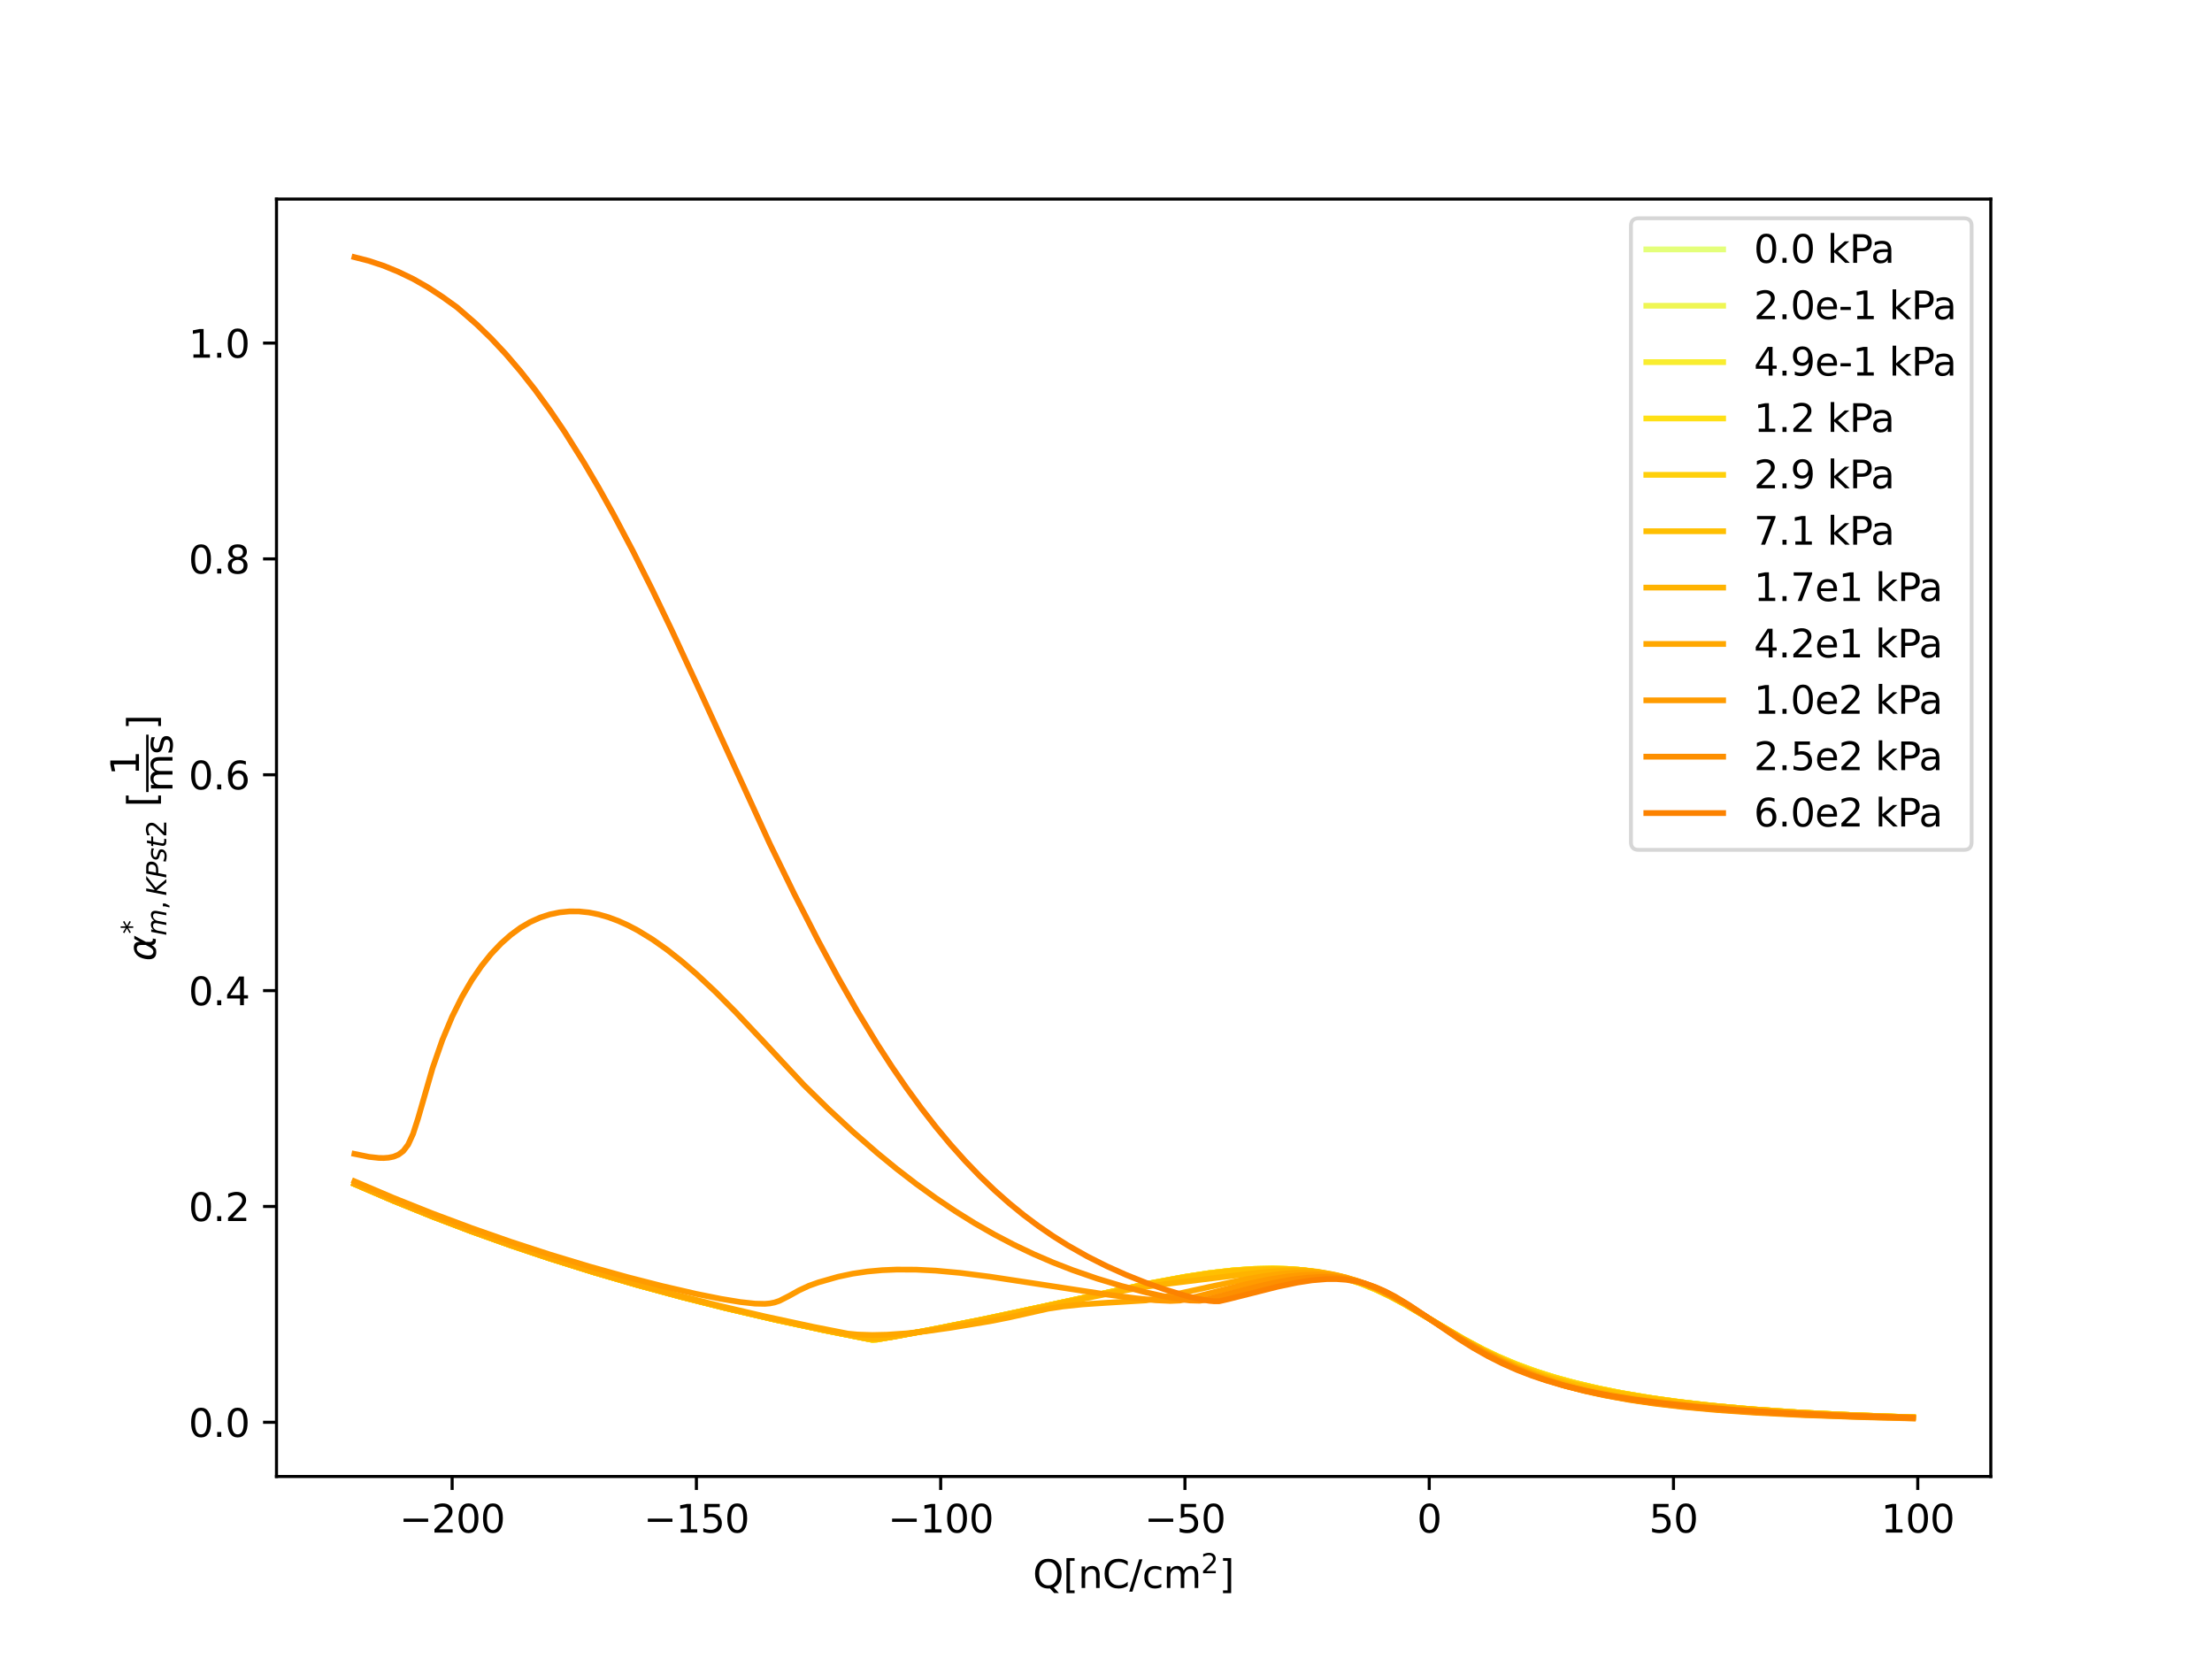 <?xml version="1.0" encoding="utf-8" standalone="no"?>
<!DOCTYPE svg PUBLIC "-//W3C//DTD SVG 1.1//EN"
  "http://www.w3.org/Graphics/SVG/1.1/DTD/svg11.dtd">
<svg xmlns:xlink="http://www.w3.org/1999/xlink" width="576pt" height="432pt" viewBox="0 0 576 432" xmlns="http://www.w3.org/2000/svg" version="1.1">
 <defs>
  <style type="text/css">*{stroke-linejoin: round; stroke-linecap: butt}</style>
 </defs>
 <g id="figure_1">
  <g id="patch_1">
   <path d="M 0 432 
L 576 432 
L 576 0 
L 0 0 
z
" style="fill: #ffffff"/>
  </g>
  <g id="axes_1">
   <g id="patch_2">
    <path d="M 72 384.48 
L 518.4 384.48 
L 518.4 51.84 
L 72 51.84 
z
" style="fill: #ffffff"/>
   </g>
   <g id="matplotlib.axis_1">
    <g id="xtick_1">
     <g id="line2d_1">
      <defs>
       <path id="m3aa481961e" d="M 0 0 
L 0 3.5 
" style="stroke: #000000; stroke-width: 0.8"/>
      </defs>
      <g>
       <use xlink:href="#m3aa481961e" x="117.734" y="384.48" style="stroke: #000000; stroke-width: 0.8"/>
      </g>
     </g>
     <g id="text_1">
      <!-- −200 -->
      <g transform="translate(104 399.078) scale(0.1 -0.1)">
       <defs>
        <path id="DejaVuSans-2212" d="M 678 2272 
L 4684 2272 
L 4684 1741 
L 678 1741 
L 678 2272 
z
" transform="scale(0.016)"/>
        <path id="DejaVuSans-32" d="M 1228 531 
L 3431 531 
L 3431 0 
L 469 0 
L 469 531 
Q 828 903 1448 1529 
Q 2069 2156 2228 2338 
Q 2531 2678 2651 2914 
Q 2772 3150 2772 3378 
Q 2772 3750 2511 3984 
Q 2250 4219 1831 4219 
Q 1534 4219 1204 4116 
Q 875 4013 500 3803 
L 500 4441 
Q 881 4594 1212 4672 
Q 1544 4750 1819 4750 
Q 2544 4750 2975 4387 
Q 3406 4025 3406 3419 
Q 3406 3131 3298 2873 
Q 3191 2616 2906 2266 
Q 2828 2175 2409 1742 
Q 1991 1309 1228 531 
z
" transform="scale(0.016)"/>
        <path id="DejaVuSans-30" d="M 2034 4250 
Q 1547 4250 1301 3770 
Q 1056 3291 1056 2328 
Q 1056 1369 1301 889 
Q 1547 409 2034 409 
Q 2525 409 2770 889 
Q 3016 1369 3016 2328 
Q 3016 3291 2770 3770 
Q 2525 4250 2034 4250 
z
M 2034 4750 
Q 2819 4750 3233 4129 
Q 3647 3509 3647 2328 
Q 3647 1150 3233 529 
Q 2819 -91 2034 -91 
Q 1250 -91 836 529 
Q 422 1150 422 2328 
Q 422 3509 836 4129 
Q 1250 4750 2034 4750 
z
" transform="scale(0.016)"/>
       </defs>
       <use xlink:href="#DejaVuSans-2212"/>
       <use xlink:href="#DejaVuSans-32" x="83.789"/>
       <use xlink:href="#DejaVuSans-30" x="147.412"/>
       <use xlink:href="#DejaVuSans-30" x="211.035"/>
      </g>
     </g>
    </g>
    <g id="xtick_2">
     <g id="line2d_2">
      <g>
       <use xlink:href="#m3aa481961e" x="181.342" y="384.48" style="stroke: #000000; stroke-width: 0.8"/>
      </g>
     </g>
     <g id="text_2">
      <!-- −150 -->
      <g transform="translate(167.608 399.078) scale(0.1 -0.1)">
       <defs>
        <path id="DejaVuSans-31" d="M 794 531 
L 1825 531 
L 1825 4091 
L 703 3866 
L 703 4441 
L 1819 4666 
L 2450 4666 
L 2450 531 
L 3481 531 
L 3481 0 
L 794 0 
L 794 531 
z
" transform="scale(0.016)"/>
        <path id="DejaVuSans-35" d="M 691 4666 
L 3169 4666 
L 3169 4134 
L 1269 4134 
L 1269 2991 
Q 1406 3038 1543 3061 
Q 1681 3084 1819 3084 
Q 2600 3084 3056 2656 
Q 3513 2228 3513 1497 
Q 3513 744 3044 326 
Q 2575 -91 1722 -91 
Q 1428 -91 1123 -41 
Q 819 9 494 109 
L 494 744 
Q 775 591 1075 516 
Q 1375 441 1709 441 
Q 2250 441 2565 725 
Q 2881 1009 2881 1497 
Q 2881 1984 2565 2268 
Q 2250 2553 1709 2553 
Q 1456 2553 1204 2497 
Q 953 2441 691 2322 
L 691 4666 
z
" transform="scale(0.016)"/>
       </defs>
       <use xlink:href="#DejaVuSans-2212"/>
       <use xlink:href="#DejaVuSans-31" x="83.789"/>
       <use xlink:href="#DejaVuSans-35" x="147.412"/>
       <use xlink:href="#DejaVuSans-30" x="211.035"/>
      </g>
     </g>
    </g>
    <g id="xtick_3">
     <g id="line2d_3">
      <g>
       <use xlink:href="#m3aa481961e" x="244.95" y="384.48" style="stroke: #000000; stroke-width: 0.8"/>
      </g>
     </g>
     <g id="text_3">
      <!-- −100 -->
      <g transform="translate(231.216 399.078) scale(0.1 -0.1)">
       <use xlink:href="#DejaVuSans-2212"/>
       <use xlink:href="#DejaVuSans-31" x="83.789"/>
       <use xlink:href="#DejaVuSans-30" x="147.412"/>
       <use xlink:href="#DejaVuSans-30" x="211.035"/>
      </g>
     </g>
    </g>
    <g id="xtick_4">
     <g id="line2d_4">
      <g>
       <use xlink:href="#m3aa481961e" x="308.558" y="384.48" style="stroke: #000000; stroke-width: 0.8"/>
      </g>
     </g>
     <g id="text_4">
      <!-- −50 -->
      <g transform="translate(298.005 399.078) scale(0.1 -0.1)">
       <use xlink:href="#DejaVuSans-2212"/>
       <use xlink:href="#DejaVuSans-35" x="83.789"/>
       <use xlink:href="#DejaVuSans-30" x="147.412"/>
      </g>
     </g>
    </g>
    <g id="xtick_5">
     <g id="line2d_5">
      <g>
       <use xlink:href="#m3aa481961e" x="372.166" y="384.48" style="stroke: #000000; stroke-width: 0.8"/>
      </g>
     </g>
     <g id="text_5">
      <!-- 0 -->
      <g transform="translate(368.984 399.078) scale(0.1 -0.1)">
       <use xlink:href="#DejaVuSans-30"/>
      </g>
     </g>
    </g>
    <g id="xtick_6">
     <g id="line2d_6">
      <g>
       <use xlink:href="#m3aa481961e" x="435.773" y="384.48" style="stroke: #000000; stroke-width: 0.8"/>
      </g>
     </g>
     <g id="text_6">
      <!-- 50 -->
      <g transform="translate(429.411 399.078) scale(0.1 -0.1)">
       <use xlink:href="#DejaVuSans-35"/>
       <use xlink:href="#DejaVuSans-30" x="63.623"/>
      </g>
     </g>
    </g>
    <g id="xtick_7">
     <g id="line2d_7">
      <g>
       <use xlink:href="#m3aa481961e" x="499.381" y="384.48" style="stroke: #000000; stroke-width: 0.8"/>
      </g>
     </g>
     <g id="text_7">
      <!-- 100 -->
      <g transform="translate(489.837 399.078) scale(0.1 -0.1)">
       <use xlink:href="#DejaVuSans-31"/>
       <use xlink:href="#DejaVuSans-30" x="63.623"/>
       <use xlink:href="#DejaVuSans-30" x="127.246"/>
      </g>
     </g>
    </g>
    <g id="text_8">
     <!-- $\mathrm{Q [nC/cm^2]}$ -->
     <g transform="translate(268.95 413.578) scale(0.1 -0.1)">
      <defs>
       <path id="DejaVuSans-51" d="M 2522 4238 
Q 1834 4238 1429 3725 
Q 1025 3213 1025 2328 
Q 1025 1447 1429 934 
Q 1834 422 2522 422 
Q 3209 422 3611 934 
Q 4013 1447 4013 2328 
Q 4013 3213 3611 3725 
Q 3209 4238 2522 4238 
z
M 3406 84 
L 4238 -825 
L 3475 -825 
L 2784 -78 
Q 2681 -84 2626 -87 
Q 2572 -91 2522 -91 
Q 1538 -91 948 567 
Q 359 1225 359 2328 
Q 359 3434 948 4092 
Q 1538 4750 2522 4750 
Q 3503 4750 4090 4092 
Q 4678 3434 4678 2328 
Q 4678 1516 4351 937 
Q 4025 359 3406 84 
z
" transform="scale(0.016)"/>
       <path id="DejaVuSans-5b" d="M 550 4863 
L 1875 4863 
L 1875 4416 
L 1125 4416 
L 1125 -397 
L 1875 -397 
L 1875 -844 
L 550 -844 
L 550 4863 
z
" transform="scale(0.016)"/>
       <path id="DejaVuSans-6e" d="M 3513 2113 
L 3513 0 
L 2938 0 
L 2938 2094 
Q 2938 2591 2744 2837 
Q 2550 3084 2163 3084 
Q 1697 3084 1428 2787 
Q 1159 2491 1159 1978 
L 1159 0 
L 581 0 
L 581 3500 
L 1159 3500 
L 1159 2956 
Q 1366 3272 1645 3428 
Q 1925 3584 2291 3584 
Q 2894 3584 3203 3211 
Q 3513 2838 3513 2113 
z
" transform="scale(0.016)"/>
       <path id="DejaVuSans-43" d="M 4122 4306 
L 4122 3641 
Q 3803 3938 3442 4084 
Q 3081 4231 2675 4231 
Q 1875 4231 1450 3742 
Q 1025 3253 1025 2328 
Q 1025 1406 1450 917 
Q 1875 428 2675 428 
Q 3081 428 3442 575 
Q 3803 722 4122 1019 
L 4122 359 
Q 3791 134 3420 21 
Q 3050 -91 2638 -91 
Q 1578 -91 968 557 
Q 359 1206 359 2328 
Q 359 3453 968 4101 
Q 1578 4750 2638 4750 
Q 3056 4750 3426 4639 
Q 3797 4528 4122 4306 
z
" transform="scale(0.016)"/>
       <path id="DejaVuSans-2f" d="M 1625 4666 
L 2156 4666 
L 531 -594 
L 0 -594 
L 1625 4666 
z
" transform="scale(0.016)"/>
       <path id="DejaVuSans-63" d="M 3122 3366 
L 3122 2828 
Q 2878 2963 2633 3030 
Q 2388 3097 2138 3097 
Q 1578 3097 1268 2742 
Q 959 2388 959 1747 
Q 959 1106 1268 751 
Q 1578 397 2138 397 
Q 2388 397 2633 464 
Q 2878 531 3122 666 
L 3122 134 
Q 2881 22 2623 -34 
Q 2366 -91 2075 -91 
Q 1284 -91 818 406 
Q 353 903 353 1747 
Q 353 2603 823 3093 
Q 1294 3584 2113 3584 
Q 2378 3584 2631 3529 
Q 2884 3475 3122 3366 
z
" transform="scale(0.016)"/>
       <path id="DejaVuSans-6d" d="M 3328 2828 
Q 3544 3216 3844 3400 
Q 4144 3584 4550 3584 
Q 5097 3584 5394 3201 
Q 5691 2819 5691 2113 
L 5691 0 
L 5113 0 
L 5113 2094 
Q 5113 2597 4934 2840 
Q 4756 3084 4391 3084 
Q 3944 3084 3684 2787 
Q 3425 2491 3425 1978 
L 3425 0 
L 2847 0 
L 2847 2094 
Q 2847 2600 2669 2842 
Q 2491 3084 2119 3084 
Q 1678 3084 1418 2786 
Q 1159 2488 1159 1978 
L 1159 0 
L 581 0 
L 581 3500 
L 1159 3500 
L 1159 2956 
Q 1356 3278 1631 3431 
Q 1906 3584 2284 3584 
Q 2666 3584 2933 3390 
Q 3200 3197 3328 2828 
z
" transform="scale(0.016)"/>
       <path id="DejaVuSans-5d" d="M 1947 4863 
L 1947 -844 
L 622 -844 
L 622 -397 
L 1369 -397 
L 1369 4416 
L 622 4416 
L 622 4863 
L 1947 4863 
z
" transform="scale(0.016)"/>
      </defs>
      <use xlink:href="#DejaVuSans-51" transform="translate(0 0.766)"/>
      <use xlink:href="#DejaVuSans-5b" transform="translate(78.711 0.766)"/>
      <use xlink:href="#DejaVuSans-6e" transform="translate(117.725 0.766)"/>
      <use xlink:href="#DejaVuSans-43" transform="translate(181.104 0.766)"/>
      <use xlink:href="#DejaVuSans-2f" transform="translate(250.928 0.766)"/>
      <use xlink:href="#DejaVuSans-63" transform="translate(284.619 0.766)"/>
      <use xlink:href="#DejaVuSans-6d" transform="translate(339.6 0.766)"/>
      <use xlink:href="#DejaVuSans-32" transform="translate(437.969 39.047) scale(0.7)"/>
      <use xlink:href="#DejaVuSans-5d" transform="translate(485.239 0.766)"/>
     </g>
    </g>
   </g>
   <g id="matplotlib.axis_2">
    <g id="ytick_1">
     <g id="line2d_8">
      <defs>
       <path id="m2d2cb59811" d="M 0 0 
L -3.5 0 
" style="stroke: #000000; stroke-width: 0.8"/>
      </defs>
      <g>
       <use xlink:href="#m2d2cb59811" x="72" y="370.363" style="stroke: #000000; stroke-width: 0.8"/>
      </g>
     </g>
     <g id="text_9">
      <!-- 0.0 -->
      <g transform="translate(49.097 374.162) scale(0.1 -0.1)">
       <defs>
        <path id="DejaVuSans-2e" d="M 684 794 
L 1344 794 
L 1344 0 
L 684 0 
L 684 794 
z
" transform="scale(0.016)"/>
       </defs>
       <use xlink:href="#DejaVuSans-30"/>
       <use xlink:href="#DejaVuSans-2e" x="63.623"/>
       <use xlink:href="#DejaVuSans-30" x="95.41"/>
      </g>
     </g>
    </g>
    <g id="ytick_2">
     <g id="line2d_9">
      <g>
       <use xlink:href="#m2d2cb59811" x="72" y="314.158" style="stroke: #000000; stroke-width: 0.8"/>
      </g>
     </g>
     <g id="text_10">
      <!-- 0.2 -->
      <g transform="translate(49.097 317.957) scale(0.1 -0.1)">
       <use xlink:href="#DejaVuSans-30"/>
       <use xlink:href="#DejaVuSans-2e" x="63.623"/>
       <use xlink:href="#DejaVuSans-32" x="95.41"/>
      </g>
     </g>
    </g>
    <g id="ytick_3">
     <g id="line2d_10">
      <g>
       <use xlink:href="#m2d2cb59811" x="72" y="257.953" style="stroke: #000000; stroke-width: 0.8"/>
      </g>
     </g>
     <g id="text_11">
      <!-- 0.4 -->
      <g transform="translate(49.097 261.752) scale(0.1 -0.1)">
       <defs>
        <path id="DejaVuSans-34" d="M 2419 4116 
L 825 1625 
L 2419 1625 
L 2419 4116 
z
M 2253 4666 
L 3047 4666 
L 3047 1625 
L 3713 1625 
L 3713 1100 
L 3047 1100 
L 3047 0 
L 2419 0 
L 2419 1100 
L 313 1100 
L 313 1709 
L 2253 4666 
z
" transform="scale(0.016)"/>
       </defs>
       <use xlink:href="#DejaVuSans-30"/>
       <use xlink:href="#DejaVuSans-2e" x="63.623"/>
       <use xlink:href="#DejaVuSans-34" x="95.41"/>
      </g>
     </g>
    </g>
    <g id="ytick_4">
     <g id="line2d_11">
      <g>
       <use xlink:href="#m2d2cb59811" x="72" y="201.748" style="stroke: #000000; stroke-width: 0.8"/>
      </g>
     </g>
     <g id="text_12">
      <!-- 0.6 -->
      <g transform="translate(49.097 205.547) scale(0.1 -0.1)">
       <defs>
        <path id="DejaVuSans-36" d="M 2113 2584 
Q 1688 2584 1439 2293 
Q 1191 2003 1191 1497 
Q 1191 994 1439 701 
Q 1688 409 2113 409 
Q 2538 409 2786 701 
Q 3034 994 3034 1497 
Q 3034 2003 2786 2293 
Q 2538 2584 2113 2584 
z
M 3366 4563 
L 3366 3988 
Q 3128 4100 2886 4159 
Q 2644 4219 2406 4219 
Q 1781 4219 1451 3797 
Q 1122 3375 1075 2522 
Q 1259 2794 1537 2939 
Q 1816 3084 2150 3084 
Q 2853 3084 3261 2657 
Q 3669 2231 3669 1497 
Q 3669 778 3244 343 
Q 2819 -91 2113 -91 
Q 1303 -91 875 529 
Q 447 1150 447 2328 
Q 447 3434 972 4092 
Q 1497 4750 2381 4750 
Q 2619 4750 2861 4703 
Q 3103 4656 3366 4563 
z
" transform="scale(0.016)"/>
       </defs>
       <use xlink:href="#DejaVuSans-30"/>
       <use xlink:href="#DejaVuSans-2e" x="63.623"/>
       <use xlink:href="#DejaVuSans-36" x="95.41"/>
      </g>
     </g>
    </g>
    <g id="ytick_5">
     <g id="line2d_12">
      <g>
       <use xlink:href="#m2d2cb59811" x="72" y="145.543" style="stroke: #000000; stroke-width: 0.8"/>
      </g>
     </g>
     <g id="text_13">
      <!-- 0.8 -->
      <g transform="translate(49.097 149.342) scale(0.1 -0.1)">
       <defs>
        <path id="DejaVuSans-38" d="M 2034 2216 
Q 1584 2216 1326 1975 
Q 1069 1734 1069 1313 
Q 1069 891 1326 650 
Q 1584 409 2034 409 
Q 2484 409 2743 651 
Q 3003 894 3003 1313 
Q 3003 1734 2745 1975 
Q 2488 2216 2034 2216 
z
M 1403 2484 
Q 997 2584 770 2862 
Q 544 3141 544 3541 
Q 544 4100 942 4425 
Q 1341 4750 2034 4750 
Q 2731 4750 3128 4425 
Q 3525 4100 3525 3541 
Q 3525 3141 3298 2862 
Q 3072 2584 2669 2484 
Q 3125 2378 3379 2068 
Q 3634 1759 3634 1313 
Q 3634 634 3220 271 
Q 2806 -91 2034 -91 
Q 1263 -91 848 271 
Q 434 634 434 1313 
Q 434 1759 690 2068 
Q 947 2378 1403 2484 
z
M 1172 3481 
Q 1172 3119 1398 2916 
Q 1625 2713 2034 2713 
Q 2441 2713 2670 2916 
Q 2900 3119 2900 3481 
Q 2900 3844 2670 4047 
Q 2441 4250 2034 4250 
Q 1625 4250 1398 4047 
Q 1172 3844 1172 3481 
z
" transform="scale(0.016)"/>
       </defs>
       <use xlink:href="#DejaVuSans-30"/>
       <use xlink:href="#DejaVuSans-2e" x="63.623"/>
       <use xlink:href="#DejaVuSans-38" x="95.41"/>
      </g>
     </g>
    </g>
    <g id="ytick_6">
     <g id="line2d_13">
      <g>
       <use xlink:href="#m2d2cb59811" x="72" y="89.338" style="stroke: #000000; stroke-width: 0.8"/>
      </g>
     </g>
     <g id="text_14">
      <!-- 1.0 -->
      <g transform="translate(49.097 93.137) scale(0.1 -0.1)">
       <use xlink:href="#DejaVuSans-31"/>
       <use xlink:href="#DejaVuSans-2e" x="63.623"/>
       <use xlink:href="#DejaVuSans-30" x="95.41"/>
      </g>
     </g>
    </g>
    <g id="text_15">
     <!-- ${\alpha}_{m, KPst2}^{*}$ $\mathrm{[\dfrac{1}{ms}]}$ -->
     <g transform="translate(40.597 250.26) rotate(-90) scale(0.1 -0.1)">
      <defs>
       <path id="DejaVuSans-Oblique-3b1" d="M 2619 1628 
L 2622 2350 
Q 2625 3088 2069 3091 
Q 1653 3094 1394 2747 
Q 1069 2319 959 1747 
Q 825 1059 994 731 
Q 1169 397 1547 397 
Q 1966 397 2319 1063 
L 2619 1628 
z
M 2166 3578 
Q 3141 3594 3128 2584 
Q 3128 2584 3616 3500 
L 4128 3500 
L 3119 1603 
L 3109 919 
Q 3109 766 3194 638 
Q 3291 488 3391 488 
L 3669 488 
L 3575 0 
L 3228 0 
Q 2934 0 2722 263 
Q 2622 394 2619 669 
Q 2416 334 2066 50 
Q 1900 -81 1453 -78 
Q 722 -72 456 397 
Q 184 884 353 1747 
Q 534 2675 1009 3097 
Q 1544 3569 2166 3578 
z
" transform="scale(0.016)"/>
       <path id="DejaVuSans-2a" d="M 3009 3897 
L 1888 3291 
L 3009 2681 
L 2828 2375 
L 1778 3009 
L 1778 1831 
L 1422 1831 
L 1422 3009 
L 372 2375 
L 191 2681 
L 1313 3291 
L 191 3897 
L 372 4206 
L 1422 3572 
L 1422 4750 
L 1778 4750 
L 1778 3572 
L 2828 4206 
L 3009 3897 
z
" transform="scale(0.016)"/>
       <path id="DejaVuSans-Oblique-6d" d="M 5747 2113 
L 5338 0 
L 4763 0 
L 5166 2094 
Q 5191 2228 5203 2325 
Q 5216 2422 5216 2491 
Q 5216 2772 5059 2928 
Q 4903 3084 4622 3084 
Q 4203 3084 3875 2770 
Q 3547 2456 3450 1953 
L 3066 0 
L 2491 0 
L 2900 2094 
Q 2925 2209 2937 2307 
Q 2950 2406 2950 2484 
Q 2950 2769 2794 2926 
Q 2638 3084 2363 3084 
Q 1938 3084 1609 2770 
Q 1281 2456 1184 1953 
L 800 0 
L 225 0 
L 909 3500 
L 1484 3500 
L 1375 2956 
Q 1609 3263 1923 3423 
Q 2238 3584 2597 3584 
Q 2978 3584 3223 3384 
Q 3469 3184 3519 2828 
Q 3781 3197 4126 3390 
Q 4472 3584 4856 3584 
Q 5306 3584 5551 3325 
Q 5797 3066 5797 2591 
Q 5797 2488 5784 2364 
Q 5772 2241 5747 2113 
z
" transform="scale(0.016)"/>
       <path id="DejaVuSans-2c" d="M 750 794 
L 1409 794 
L 1409 256 
L 897 -744 
L 494 -744 
L 750 256 
L 750 794 
z
" transform="scale(0.016)"/>
       <path id="DejaVuSans-Oblique-4b" d="M 1081 4666 
L 1716 4666 
L 1331 2700 
L 3781 4666 
L 4622 4666 
L 1850 2438 
L 3878 0 
L 3109 0 
L 1247 2272 
L 806 0 
L 172 0 
L 1081 4666 
z
" transform="scale(0.016)"/>
       <path id="DejaVuSans-Oblique-50" d="M 1081 4666 
L 2541 4666 
Q 3178 4666 3512 4369 
Q 3847 4072 3847 3500 
Q 3847 2731 3353 2303 
Q 2859 1875 1966 1875 
L 1172 1875 
L 806 0 
L 172 0 
L 1081 4666 
z
M 1613 4147 
L 1275 2394 
L 2069 2394 
Q 2606 2394 2893 2669 
Q 3181 2944 3181 3456 
Q 3181 3784 2986 3965 
Q 2791 4147 2438 4147 
L 1613 4147 
z
" transform="scale(0.016)"/>
       <path id="DejaVuSans-Oblique-73" d="M 3200 3397 
L 3091 2853 
Q 2863 2978 2609 3040 
Q 2356 3103 2088 3103 
Q 1634 3103 1373 2948 
Q 1113 2794 1113 2528 
Q 1113 2219 1719 2053 
Q 1766 2041 1788 2034 
L 1972 1978 
Q 2547 1819 2739 1644 
Q 2931 1469 2931 1166 
Q 2931 609 2489 259 
Q 2047 -91 1331 -91 
Q 1053 -91 747 -37 
Q 441 16 72 128 
L 184 722 
Q 500 559 806 475 
Q 1113 391 1394 391 
Q 1816 391 2080 572 
Q 2344 753 2344 1031 
Q 2344 1331 1650 1516 
L 1591 1531 
L 1394 1581 
Q 956 1697 753 1886 
Q 550 2075 550 2369 
Q 550 2928 970 3256 
Q 1391 3584 2113 3584 
Q 2397 3584 2667 3537 
Q 2938 3491 3200 3397 
z
" transform="scale(0.016)"/>
       <path id="DejaVuSans-Oblique-74" d="M 2706 3500 
L 2619 3053 
L 1472 3053 
L 1100 1153 
Q 1081 1047 1072 975 
Q 1063 903 1063 863 
Q 1063 663 1183 572 
Q 1303 481 1569 481 
L 2150 481 
L 2053 0 
L 1503 0 
Q 991 0 739 200 
Q 488 400 488 806 
Q 488 878 497 964 
Q 506 1050 525 1153 
L 897 3053 
L 409 3053 
L 500 3500 
L 978 3500 
L 1172 4494 
L 1747 4494 
L 1556 3500 
L 2706 3500 
z
" transform="scale(0.016)"/>
       <path id="DejaVuSans-20" transform="scale(0.016)"/>
       <path id="DejaVuSans-73" d="M 2834 3397 
L 2834 2853 
Q 2591 2978 2328 3040 
Q 2066 3103 1784 3103 
Q 1356 3103 1142 2972 
Q 928 2841 928 2578 
Q 928 2378 1081 2264 
Q 1234 2150 1697 2047 
L 1894 2003 
Q 2506 1872 2764 1633 
Q 3022 1394 3022 966 
Q 3022 478 2636 193 
Q 2250 -91 1575 -91 
Q 1294 -91 989 -36 
Q 684 19 347 128 
L 347 722 
Q 666 556 975 473 
Q 1284 391 1588 391 
Q 1994 391 2212 530 
Q 2431 669 2431 922 
Q 2431 1156 2273 1281 
Q 2116 1406 1581 1522 
L 1381 1569 
Q 847 1681 609 1914 
Q 372 2147 372 2553 
Q 372 3047 722 3315 
Q 1072 3584 1716 3584 
Q 2034 3584 2315 3537 
Q 2597 3491 2834 3397 
z
" transform="scale(0.016)"/>
      </defs>
      <use xlink:href="#DejaVuSans-Oblique-3b1" transform="translate(0 0.297)"/>
      <use xlink:href="#DejaVuSans-2a" transform="translate(70.59 38.578) scale(0.7)"/>
      <use xlink:href="#DejaVuSans-Oblique-6d" transform="translate(65.918 -27.047) scale(0.7)"/>
      <use xlink:href="#DejaVuSans-2c" transform="translate(134.106 -27.047) scale(0.7)"/>
      <use xlink:href="#DejaVuSans-Oblique-4b" transform="translate(169.995 -27.047) scale(0.7)"/>
      <use xlink:href="#DejaVuSans-Oblique-50" transform="translate(215.898 -27.047) scale(0.7)"/>
      <use xlink:href="#DejaVuSans-Oblique-73" transform="translate(258.11 -27.047) scale(0.7)"/>
      <use xlink:href="#DejaVuSans-Oblique-74" transform="translate(294.58 -27.047) scale(0.7)"/>
      <use xlink:href="#DejaVuSans-32" transform="translate(322.026 -27.047) scale(0.7)"/>
      <use xlink:href="#DejaVuSans-20" transform="translate(369.297 0.297)"/>
      <use xlink:href="#DejaVuSans-5b" transform="translate(401.084 0.297)"/>
      <use xlink:href="#DejaVuSans-31" transform="translate(483.098 44.094)"/>
      <use xlink:href="#DejaVuSans-6d" transform="translate(440.098 -43.156)"/>
      <use xlink:href="#DejaVuSans-73" transform="translate(537.51 -43.156)"/>
      <use xlink:href="#DejaVuSans-5d" transform="translate(602.109 0.297)"/>
      <path d="M 440.098 19.094 
L 440.098 25.344 
L 589.609 25.344 
L 589.609 19.094 
L 440.098 19.094 
z
"/>
     </g>
    </g>
   </g>
   <g id="line2d_14">
    <path d="M 92.291 308.321 
L 102.468 312.692 
L 112.645 316.806 
L 122.823 320.674 
L 133 324.309 
L 143.177 327.722 
L 154.627 331.311 
L 166.076 334.65 
L 177.525 337.755 
L 188.975 340.643 
L 201.696 343.614 
L 214.418 346.357 
L 227.14 348.892 
L 228.412 348.801 
L 241.133 346.498 
L 255.127 343.73 
L 270.393 340.473 
L 299.653 334.134 
L 308.558 332.487 
L 314.918 331.515 
L 321.279 330.788 
L 326.368 330.433 
L 331.456 330.326 
L 335.273 330.436 
L 339.089 330.733 
L 342.906 331.238 
L 346.722 331.973 
L 350.539 332.964 
L 354.355 334.228 
L 358.172 335.775 
L 361.988 337.591 
L 365.805 339.637 
L 372.166 343.37 
L 381.071 348.628 
L 386.159 351.345 
L 389.976 353.175 
L 395.064 355.327 
L 400.153 357.179 
L 405.242 358.777 
L 410.33 360.163 
L 416.691 361.646 
L 423.052 362.9 
L 430.685 364.157 
L 438.318 365.193 
L 447.223 366.175 
L 457.4 367.064 
L 468.849 367.833 
L 482.843 368.527 
L 498.109 369.064 
L 498.109 369.064 
" clip-path="url(#p1ff5bff915)" style="fill: none; stroke: #e4ff7a; stroke-width: 1.5; stroke-linecap: square"/>
   </g>
   <g id="line2d_15">
    <path d="M 92.291 308.321 
L 102.468 312.692 
L 112.645 316.806 
L 122.823 320.674 
L 133 324.309 
L 143.177 327.722 
L 154.627 331.311 
L 166.076 334.65 
L 177.525 337.755 
L 188.975 340.643 
L 201.696 343.614 
L 214.418 346.357 
L 227.14 348.892 
L 228.412 348.801 
L 241.133 346.498 
L 255.127 343.73 
L 270.393 340.473 
L 299.653 334.134 
L 308.558 332.487 
L 314.918 331.515 
L 321.279 330.788 
L 326.368 330.433 
L 331.456 330.326 
L 335.273 330.436 
L 339.089 330.733 
L 342.906 331.237 
L 346.722 331.973 
L 350.539 332.963 
L 354.355 334.227 
L 358.172 335.774 
L 361.988 337.591 
L 365.805 339.637 
L 372.166 343.37 
L 381.071 348.628 
L 386.159 351.346 
L 389.976 353.176 
L 395.064 355.328 
L 400.153 357.18 
L 405.242 358.778 
L 410.33 360.163 
L 416.691 361.646 
L 423.052 362.901 
L 430.685 364.157 
L 438.318 365.193 
L 447.223 366.175 
L 457.4 367.064 
L 468.849 367.833 
L 482.843 368.527 
L 498.109 369.064 
L 498.109 369.064 
" clip-path="url(#p1ff5bff915)" style="fill: none; stroke: #eff654; stroke-width: 1.5; stroke-linecap: square"/>
   </g>
   <g id="line2d_16">
    <path d="M 92.291 308.321 
L 102.468 312.692 
L 112.645 316.806 
L 122.823 320.674 
L 133 324.309 
L 143.177 327.722 
L 154.627 331.311 
L 166.076 334.65 
L 177.525 337.755 
L 188.975 340.643 
L 201.696 343.614 
L 214.418 346.357 
L 227.14 348.892 
L 228.412 348.801 
L 241.133 346.498 
L 255.127 343.73 
L 270.393 340.473 
L 299.653 334.135 
L 308.558 332.487 
L 314.918 331.516 
L 321.279 330.789 
L 326.368 330.434 
L 331.456 330.326 
L 335.273 330.436 
L 339.089 330.732 
L 342.906 331.236 
L 346.722 331.971 
L 350.539 332.961 
L 354.355 334.225 
L 358.172 335.772 
L 361.988 337.589 
L 365.805 339.636 
L 372.166 343.37 
L 381.071 348.63 
L 386.159 351.348 
L 389.976 353.179 
L 395.064 355.331 
L 400.153 357.183 
L 405.242 358.78 
L 410.33 360.165 
L 416.691 361.647 
L 423.052 362.901 
L 430.685 364.158 
L 438.318 365.193 
L 447.223 366.175 
L 457.4 367.064 
L 468.849 367.833 
L 482.843 368.527 
L 498.109 369.064 
L 498.109 369.064 
" clip-path="url(#p1ff5bff915)" style="fill: none; stroke: #f9ed2f; stroke-width: 1.5; stroke-linecap: square"/>
   </g>
   <g id="line2d_17">
    <path d="M 92.291 308.321 
L 102.468 312.692 
L 112.645 316.806 
L 122.823 320.674 
L 133 324.309 
L 143.177 327.722 
L 154.627 331.311 
L 166.076 334.65 
L 177.525 337.755 
L 188.975 340.642 
L 201.696 343.614 
L 214.418 346.356 
L 227.14 348.892 
L 228.412 348.801 
L 241.133 346.498 
L 255.127 343.73 
L 270.393 340.474 
L 299.653 334.137 
L 308.558 332.489 
L 314.918 331.518 
L 321.279 330.792 
L 326.368 330.436 
L 331.456 330.328 
L 335.273 330.436 
L 339.089 330.73 
L 342.906 331.23 
L 346.722 331.961 
L 350.539 332.947 
L 354.355 334.211 
L 358.172 335.76 
L 361.988 337.581 
L 365.805 339.632 
L 372.166 343.37 
L 381.071 348.637 
L 386.159 351.363 
L 389.976 353.198 
L 393.792 354.844 
L 398.881 356.765 
L 403.969 358.417 
L 409.058 359.846 
L 415.419 361.377 
L 421.78 362.67 
L 429.413 363.967 
L 437.046 365.035 
L 445.951 366.049 
L 456.128 366.965 
L 467.577 367.757 
L 480.299 368.417 
L 495.565 368.987 
L 498.109 369.064 
L 498.109 369.064 
" clip-path="url(#p1ff5bff915)" style="fill: none; stroke: #ffe015; stroke-width: 1.5; stroke-linecap: square"/>
   </g>
   <g id="line2d_18">
    <path d="M 92.291 308.32 
L 102.468 312.691 
L 112.645 316.805 
L 122.823 320.674 
L 133 324.309 
L 143.177 327.722 
L 154.627 331.31 
L 166.076 334.649 
L 177.525 337.754 
L 190.247 340.95 
L 202.969 343.897 
L 215.69 346.618 
L 227.14 348.865 
L 228.412 348.802 
L 241.133 346.5 
L 255.127 343.733 
L 270.393 340.478 
L 299.653 334.147 
L 308.558 332.503 
L 314.918 331.535 
L 321.279 330.809 
L 326.368 330.453 
L 331.456 330.339 
L 335.273 330.438 
L 339.089 330.717 
L 342.906 331.197 
L 346.722 331.909 
L 350.539 332.884 
L 354.355 334.149 
L 358.172 335.711 
L 361.988 337.548 
L 365.805 339.613 
L 372.166 343.37 
L 381.071 348.668 
L 386.159 351.423 
L 389.976 353.283 
L 393.792 354.948 
L 397.609 356.421 
L 402.697 358.121 
L 407.786 359.576 
L 414.147 361.132 
L 420.507 362.453 
L 428.14 363.781 
L 435.773 364.879 
L 444.678 365.921 
L 454.856 366.864 
L 466.305 367.681 
L 479.027 368.36 
L 494.293 368.948 
L 498.109 369.065 
L 498.109 369.065 
" clip-path="url(#p1ff5bff915)" style="fill: none; stroke: #ffd00b; stroke-width: 1.5; stroke-linecap: square"/>
   </g>
   <g id="line2d_19">
    <path d="M 92.291 308.318 
L 102.468 312.689 
L 112.645 316.802 
L 122.823 320.671 
L 133 324.305 
L 143.177 327.718 
L 154.627 331.307 
L 166.076 334.645 
L 177.525 337.749 
L 188.975 340.636 
L 201.696 343.607 
L 214.418 346.349 
L 225.867 348.638 
L 227.14 348.756 
L 228.412 348.741 
L 230.956 348.365 
L 243.678 346.024 
L 257.671 343.22 
L 274.209 339.665 
L 297.108 334.721 
L 306.013 333.028 
L 313.646 331.821 
L 320.007 331.065 
L 325.096 330.669 
L 330.184 330.479 
L 335.273 330.51 
L 339.089 330.715 
L 342.906 331.127 
L 346.722 331.794 
L 350.539 332.754 
L 354.355 334.028 
L 358.172 335.613 
L 361.988 337.478 
L 365.805 339.571 
L 372.166 343.37 
L 381.071 348.736 
L 386.159 351.55 
L 391.248 354.064 
L 395.064 355.731 
L 398.881 357.206 
L 402.697 358.498 
L 407.786 359.958 
L 412.875 361.159 
L 419.235 362.404 
L 426.868 363.678 
L 435.773 364.927 
L 444.678 365.947 
L 454.856 366.877 
L 466.305 367.687 
L 479.027 368.364 
L 494.293 368.949 
L 498.109 369.066 
L 498.109 369.066 
" clip-path="url(#p1ff5bff915)" style="fill: none; stroke: #ffbf01; stroke-width: 1.5; stroke-linecap: square"/>
   </g>
   <g id="line2d_20">
    <path d="M 92.291 308.302 
L 102.468 312.672 
L 112.645 316.785 
L 122.823 320.652 
L 133 324.285 
L 143.177 327.697 
L 154.627 331.284 
L 166.076 334.62 
L 177.525 337.722 
L 188.975 340.606 
L 201.696 343.572 
L 214.418 346.308 
L 224.595 348.312 
L 227.14 348.469 
L 229.684 348.418 
L 232.228 348.176 
L 243.678 346.082 
L 257.671 343.314 
L 279.298 338.76 
L 292.02 336.176 
L 298.38 335.063 
L 303.469 334.362 
L 320.007 332.331 
L 327.64 331.42 
L 332.729 331.014 
L 336.545 330.896 
L 340.362 330.994 
L 344.178 331.361 
L 347.995 332.038 
L 350.539 332.676 
L 354.355 333.923 
L 358.172 335.506 
L 361.988 337.389 
L 365.805 339.511 
L 372.166 343.37 
L 381.071 348.829 
L 386.159 351.702 
L 391.248 354.286 
L 395.064 356.013 
L 400.153 358.031 
L 405.242 359.742 
L 410.33 361.177 
L 415.419 362.372 
L 420.507 363.361 
L 426.868 364.358 
L 433.229 365.135 
L 442.134 365.955 
L 459.944 367.329 
L 472.666 368.079 
L 487.932 368.742 
L 498.109 369.073 
L 498.109 369.073 
" clip-path="url(#p1ff5bff915)" style="fill: none; stroke: #ffb300; stroke-width: 1.5; stroke-linecap: square"/>
   </g>
   <g id="line2d_21">
    <path d="M 92.291 308.206 
L 102.468 312.571 
L 112.645 316.678 
L 122.823 320.539 
L 133 324.165 
L 143.177 327.568 
L 153.354 330.758 
L 164.804 334.109 
L 176.253 337.221 
L 187.703 340.107 
L 199.152 342.782 
L 211.874 345.522 
L 220.779 347.272 
L 223.323 347.515 
L 227.14 347.636 
L 230.956 347.554 
L 236.045 347.209 
L 241.133 346.656 
L 247.494 345.755 
L 257.671 344.068 
L 262.76 343.065 
L 272.937 340.779 
L 276.754 340.199 
L 281.842 339.659 
L 288.203 339.239 
L 298.38 338.624 
L 300.925 338.18 
L 314.918 335.102 
L 323.824 333.224 
L 328.912 332.328 
L 334.001 331.676 
L 337.817 331.418 
L 341.634 331.417 
L 345.45 331.727 
L 347.995 332.127 
L 350.539 332.695 
L 353.083 333.433 
L 355.627 334.341 
L 359.444 336.003 
L 363.26 337.98 
L 367.077 340.196 
L 373.438 344.179 
L 381.071 348.94 
L 386.159 351.863 
L 391.248 354.485 
L 395.064 356.235 
L 400.153 358.284 
L 405.242 360.028 
L 410.33 361.5 
L 415.419 362.737 
L 420.507 363.774 
L 426.868 364.838 
L 434.501 365.844 
L 442.134 366.625 
L 451.039 367.324 
L 462.489 367.981 
L 475.21 368.481 
L 498.109 369.124 
L 498.109 369.124 
" clip-path="url(#p1ff5bff915)" style="fill: none; stroke: #ffa700; stroke-width: 1.5; stroke-linecap: square"/>
   </g>
   <g id="line2d_22">
    <path d="M 92.291 307.601 
L 102.468 311.927 
L 112.645 315.987 
L 122.823 319.792 
L 133 323.353 
L 143.177 326.673 
L 153.354 329.756 
L 163.532 332.601 
L 172.437 334.881 
L 181.342 336.934 
L 187.703 338.212 
L 192.791 339.048 
L 196.608 339.462 
L 199.152 339.516 
L 200.424 339.41 
L 201.696 339.162 
L 202.969 338.736 
L 205.513 337.435 
L 208.057 336.017 
L 210.602 334.828 
L 213.146 333.918 
L 218.234 332.465 
L 222.051 331.658 
L 225.867 331.099 
L 229.684 330.754 
L 233.5 330.593 
L 238.589 330.618 
L 243.678 330.873 
L 250.038 331.455 
L 257.671 332.426 
L 269.121 334.167 
L 288.203 337.088 
L 295.836 338.078 
L 300.925 338.581 
L 304.741 338.763 
L 307.285 338.653 
L 309.83 338.071 
L 323.824 334.559 
L 330.184 333.209 
L 335.273 332.399 
L 339.089 332.03 
L 342.906 331.935 
L 345.45 332.055 
L 347.995 332.34 
L 350.539 332.804 
L 353.083 333.457 
L 355.627 334.299 
L 358.172 335.326 
L 361.988 337.181 
L 365.805 339.346 
L 370.893 342.542 
L 381.071 349.072 
L 386.159 352.034 
L 389.976 354.043 
L 393.792 355.855 
L 397.609 357.472 
L 402.697 359.345 
L 407.786 360.928 
L 412.875 362.26 
L 417.963 363.381 
L 424.324 364.536 
L 430.685 365.472 
L 438.318 366.37 
L 447.223 367.181 
L 457.4 367.88 
L 470.122 368.517 
L 485.388 369.048 
L 498.109 369.36 
L 498.109 369.36 
" clip-path="url(#p1ff5bff915)" style="fill: none; stroke: #ff9b00; stroke-width: 1.5; stroke-linecap: square"/>
   </g>
   <g id="line2d_23">
    <path d="M 92.291 300.468 
L 96.107 301.247 
L 98.652 301.524 
L 99.924 301.547 
L 101.196 301.455 
L 102.468 301.197 
L 103.74 300.681 
L 105.012 299.734 
L 106.285 298.053 
L 107.557 295.265 
L 108.829 291.338 
L 112.645 278.115 
L 115.19 270.807 
L 117.734 264.735 
L 120.278 259.623 
L 122.823 255.268 
L 125.367 251.549 
L 127.911 248.375 
L 130.456 245.695 
L 133 243.438 
L 135.544 241.568 
L 138.089 240.082 
L 140.633 238.938 
L 143.177 238.108 
L 145.722 237.577 
L 148.266 237.326 
L 150.81 237.338 
L 153.354 237.601 
L 155.899 238.115 
L 158.443 238.849 
L 160.987 239.796 
L 163.532 240.943 
L 166.076 242.28 
L 169.893 244.614 
L 173.709 247.309 
L 177.525 250.325 
L 181.342 253.623 
L 186.431 258.393 
L 191.519 263.506 
L 197.88 270.245 
L 209.329 282.533 
L 215.69 288.775 
L 222.051 294.668 
L 228.412 300.209 
L 233.5 304.376 
L 238.589 308.297 
L 243.678 311.972 
L 248.766 315.395 
L 253.855 318.561 
L 258.944 321.472 
L 264.032 324.133 
L 269.121 326.554 
L 274.209 328.747 
L 279.298 330.726 
L 285.659 332.927 
L 292.02 334.852 
L 298.38 336.52 
L 303.469 337.652 
L 307.285 338.331 
L 309.83 338.637 
L 312.374 338.709 
L 313.646 338.537 
L 327.64 334.97 
L 332.729 333.856 
L 336.545 333.178 
L 340.362 332.704 
L 344.178 332.506 
L 346.722 332.566 
L 349.267 332.805 
L 351.811 333.241 
L 354.355 333.886 
L 356.9 334.743 
L 359.444 335.807 
L 361.988 337.062 
L 365.805 339.242 
L 370.893 342.517 
L 381.071 349.223 
L 386.159 352.221 
L 389.976 354.228 
L 393.792 356.02 
L 397.609 357.606 
L 401.425 359 
L 406.514 360.596 
L 411.602 361.933 
L 416.691 363.057 
L 423.052 364.221 
L 429.413 365.169 
L 437.046 366.088 
L 445.951 366.932 
L 456.128 367.673 
L 468.849 368.362 
L 484.115 368.947 
L 498.109 369.326 
L 498.109 369.326 
" clip-path="url(#p1ff5bff915)" style="fill: none; stroke: #fd8f00; stroke-width: 1.5; stroke-linecap: square"/>
   </g>
   <g id="line2d_24">
    <path d="M 92.291 66.96 
L 96.107 67.942 
L 99.924 69.212 
L 103.74 70.78 
L 107.557 72.615 
L 111.373 74.786 
L 115.19 77.28 
L 119.006 80.022 
L 124.095 84.443 
L 127.911 88.144 
L 131.728 92.223 
L 135.544 96.687 
L 139.361 101.542 
L 143.177 106.784 
L 146.994 112.411 
L 152.082 120.512 
L 155.899 127.016 
L 159.715 133.862 
L 164.804 143.495 
L 169.893 153.643 
L 174.981 164.227 
L 182.614 180.721 
L 200.424 219.649 
L 206.785 232.698 
L 213.146 245.124 
L 218.234 254.556 
L 223.323 263.476 
L 228.412 271.836 
L 232.228 277.726 
L 236.045 283.289 
L 239.861 288.524 
L 243.678 293.431 
L 247.494 298.017 
L 251.311 302.282 
L 255.127 306.246 
L 258.944 309.91 
L 262.76 313.291 
L 266.576 316.402 
L 270.393 319.258 
L 274.209 321.877 
L 278.026 324.276 
L 283.115 327.158 
L 288.203 329.72 
L 293.292 331.996 
L 298.38 334.02 
L 303.469 335.813 
L 308.558 337.364 
L 312.374 338.303 
L 314.918 338.737 
L 316.191 338.851 
L 317.463 338.844 
L 320.007 338.255 
L 332.729 335.043 
L 337.817 333.979 
L 341.634 333.389 
L 345.45 333.075 
L 347.995 333.066 
L 350.539 333.251 
L 353.083 333.654 
L 355.627 334.292 
L 358.172 335.171 
L 360.716 336.284 
L 363.26 337.61 
L 367.077 339.922 
L 372.166 343.37 
L 379.798 348.588 
L 383.615 350.974 
L 387.431 353.134 
L 391.248 355.055 
L 395.064 356.741 
L 398.881 358.212 
L 402.697 359.492 
L 407.786 360.944 
L 412.875 362.158 
L 419.235 363.407 
L 425.596 364.426 
L 433.229 365.419 
L 442.134 366.339 
L 452.311 367.163 
L 463.761 367.878 
L 479.027 368.581 
L 496.837 369.152 
L 498.109 369.184 
L 498.109 369.184 
" clip-path="url(#p1ff5bff915)" style="fill: none; stroke: #fc8200; stroke-width: 1.5; stroke-linecap: square"/>
   </g>
   <g id="patch_3">
    <path d="M 72 384.48 
L 72 51.84 
" style="fill: none; stroke: #000000; stroke-width: 0.8; stroke-linejoin: miter; stroke-linecap: square"/>
   </g>
   <g id="patch_4">
    <path d="M 518.4 384.48 
L 518.4 51.84 
" style="fill: none; stroke: #000000; stroke-width: 0.8; stroke-linejoin: miter; stroke-linecap: square"/>
   </g>
   <g id="patch_5">
    <path d="M 72 384.48 
L 518.4 384.48 
" style="fill: none; stroke: #000000; stroke-width: 0.8; stroke-linejoin: miter; stroke-linecap: square"/>
   </g>
   <g id="patch_6">
    <path d="M 72 51.84 
L 518.4 51.84 
" style="fill: none; stroke: #000000; stroke-width: 0.8; stroke-linejoin: miter; stroke-linecap: square"/>
   </g>
   <g id="legend_1">
    <g id="patch_7">
     <path d="M 426.697 221.299 
L 511.4 221.299 
Q 513.4 221.299 513.4 219.299 
L 513.4 58.84 
Q 513.4 56.84 511.4 56.84 
L 426.697 56.84 
Q 424.697 56.84 424.697 58.84 
L 424.697 219.299 
Q 424.697 221.299 426.697 221.299 
z
" style="fill: #ffffff; opacity: 0.8; stroke: #cccccc; stroke-linejoin: miter"/>
    </g>
    <g id="line2d_25">
     <path d="M 428.697 64.938 
L 438.697 64.938 
L 448.697 64.938 
" style="fill: none; stroke: #e4ff7a; stroke-width: 1.5; stroke-linecap: square"/>
    </g>
    <g id="text_16">
     <!-- 0.0 kPa -->
     <g transform="translate(456.697 68.438) scale(0.1 -0.1)">
      <defs>
       <path id="DejaVuSans-6b" d="M 581 4863 
L 1159 4863 
L 1159 1991 
L 2875 3500 
L 3609 3500 
L 1753 1863 
L 3688 0 
L 2938 0 
L 1159 1709 
L 1159 0 
L 581 0 
L 581 4863 
z
" transform="scale(0.016)"/>
       <path id="DejaVuSans-50" d="M 1259 4147 
L 1259 2394 
L 2053 2394 
Q 2494 2394 2734 2622 
Q 2975 2850 2975 3272 
Q 2975 3691 2734 3919 
Q 2494 4147 2053 4147 
L 1259 4147 
z
M 628 4666 
L 2053 4666 
Q 2838 4666 3239 4311 
Q 3641 3956 3641 3272 
Q 3641 2581 3239 2228 
Q 2838 1875 2053 1875 
L 1259 1875 
L 1259 0 
L 628 0 
L 628 4666 
z
" transform="scale(0.016)"/>
       <path id="DejaVuSans-61" d="M 2194 1759 
Q 1497 1759 1228 1600 
Q 959 1441 959 1056 
Q 959 750 1161 570 
Q 1363 391 1709 391 
Q 2188 391 2477 730 
Q 2766 1069 2766 1631 
L 2766 1759 
L 2194 1759 
z
M 3341 1997 
L 3341 0 
L 2766 0 
L 2766 531 
Q 2569 213 2275 61 
Q 1981 -91 1556 -91 
Q 1019 -91 701 211 
Q 384 513 384 1019 
Q 384 1609 779 1909 
Q 1175 2209 1959 2209 
L 2766 2209 
L 2766 2266 
Q 2766 2663 2505 2880 
Q 2244 3097 1772 3097 
Q 1472 3097 1187 3025 
Q 903 2953 641 2809 
L 641 3341 
Q 956 3463 1253 3523 
Q 1550 3584 1831 3584 
Q 2591 3584 2966 3190 
Q 3341 2797 3341 1997 
z
" transform="scale(0.016)"/>
      </defs>
      <use xlink:href="#DejaVuSans-30"/>
      <use xlink:href="#DejaVuSans-2e" x="63.623"/>
      <use xlink:href="#DejaVuSans-30" x="95.41"/>
      <use xlink:href="#DejaVuSans-20" x="159.033"/>
      <use xlink:href="#DejaVuSans-6b" x="190.82"/>
      <use xlink:href="#DejaVuSans-50" x="248.73"/>
      <use xlink:href="#DejaVuSans-61" x="304.533"/>
     </g>
    </g>
    <g id="line2d_26">
     <path d="M 428.697 79.617 
L 438.697 79.617 
L 448.697 79.617 
" style="fill: none; stroke: #eff654; stroke-width: 1.5; stroke-linecap: square"/>
    </g>
    <g id="text_17">
     <!-- 2.0e-1 kPa -->
     <g transform="translate(456.697 83.117) scale(0.1 -0.1)">
      <defs>
       <path id="DejaVuSans-65" d="M 3597 1894 
L 3597 1613 
L 953 1613 
Q 991 1019 1311 708 
Q 1631 397 2203 397 
Q 2534 397 2845 478 
Q 3156 559 3463 722 
L 3463 178 
Q 3153 47 2828 -22 
Q 2503 -91 2169 -91 
Q 1331 -91 842 396 
Q 353 884 353 1716 
Q 353 2575 817 3079 
Q 1281 3584 2069 3584 
Q 2775 3584 3186 3129 
Q 3597 2675 3597 1894 
z
M 3022 2063 
Q 3016 2534 2758 2815 
Q 2500 3097 2075 3097 
Q 1594 3097 1305 2825 
Q 1016 2553 972 2059 
L 3022 2063 
z
" transform="scale(0.016)"/>
       <path id="DejaVuSans-2d" d="M 313 2009 
L 1997 2009 
L 1997 1497 
L 313 1497 
L 313 2009 
z
" transform="scale(0.016)"/>
      </defs>
      <use xlink:href="#DejaVuSans-32"/>
      <use xlink:href="#DejaVuSans-2e" x="63.623"/>
      <use xlink:href="#DejaVuSans-30" x="95.41"/>
      <use xlink:href="#DejaVuSans-65" x="159.033"/>
      <use xlink:href="#DejaVuSans-2d" x="220.557"/>
      <use xlink:href="#DejaVuSans-31" x="256.641"/>
      <use xlink:href="#DejaVuSans-20" x="320.264"/>
      <use xlink:href="#DejaVuSans-6b" x="352.051"/>
      <use xlink:href="#DejaVuSans-50" x="409.961"/>
      <use xlink:href="#DejaVuSans-61" x="465.764"/>
     </g>
    </g>
    <g id="line2d_27">
     <path d="M 428.697 94.295 
L 438.697 94.295 
L 448.697 94.295 
" style="fill: none; stroke: #f9ed2f; stroke-width: 1.5; stroke-linecap: square"/>
    </g>
    <g id="text_18">
     <!-- 4.9e-1 kPa -->
     <g transform="translate(456.697 97.795) scale(0.1 -0.1)">
      <defs>
       <path id="DejaVuSans-39" d="M 703 97 
L 703 672 
Q 941 559 1184 500 
Q 1428 441 1663 441 
Q 2288 441 2617 861 
Q 2947 1281 2994 2138 
Q 2813 1869 2534 1725 
Q 2256 1581 1919 1581 
Q 1219 1581 811 2004 
Q 403 2428 403 3163 
Q 403 3881 828 4315 
Q 1253 4750 1959 4750 
Q 2769 4750 3195 4129 
Q 3622 3509 3622 2328 
Q 3622 1225 3098 567 
Q 2575 -91 1691 -91 
Q 1453 -91 1209 -44 
Q 966 3 703 97 
z
M 1959 2075 
Q 2384 2075 2632 2365 
Q 2881 2656 2881 3163 
Q 2881 3666 2632 3958 
Q 2384 4250 1959 4250 
Q 1534 4250 1286 3958 
Q 1038 3666 1038 3163 
Q 1038 2656 1286 2365 
Q 1534 2075 1959 2075 
z
" transform="scale(0.016)"/>
      </defs>
      <use xlink:href="#DejaVuSans-34"/>
      <use xlink:href="#DejaVuSans-2e" x="63.623"/>
      <use xlink:href="#DejaVuSans-39" x="95.41"/>
      <use xlink:href="#DejaVuSans-65" x="159.033"/>
      <use xlink:href="#DejaVuSans-2d" x="220.557"/>
      <use xlink:href="#DejaVuSans-31" x="256.641"/>
      <use xlink:href="#DejaVuSans-20" x="320.264"/>
      <use xlink:href="#DejaVuSans-6b" x="352.051"/>
      <use xlink:href="#DejaVuSans-50" x="409.961"/>
      <use xlink:href="#DejaVuSans-61" x="465.764"/>
     </g>
    </g>
    <g id="line2d_28">
     <path d="M 428.697 108.973 
L 438.697 108.973 
L 448.697 108.973 
" style="fill: none; stroke: #ffe015; stroke-width: 1.5; stroke-linecap: square"/>
    </g>
    <g id="text_19">
     <!-- 1.2 kPa -->
     <g transform="translate(456.697 112.473) scale(0.1 -0.1)">
      <use xlink:href="#DejaVuSans-31"/>
      <use xlink:href="#DejaVuSans-2e" x="63.623"/>
      <use xlink:href="#DejaVuSans-32" x="95.41"/>
      <use xlink:href="#DejaVuSans-20" x="159.033"/>
      <use xlink:href="#DejaVuSans-6b" x="190.82"/>
      <use xlink:href="#DejaVuSans-50" x="248.73"/>
      <use xlink:href="#DejaVuSans-61" x="304.533"/>
     </g>
    </g>
    <g id="line2d_29">
     <path d="M 428.697 123.651 
L 438.697 123.651 
L 448.697 123.651 
" style="fill: none; stroke: #ffd00b; stroke-width: 1.5; stroke-linecap: square"/>
    </g>
    <g id="text_20">
     <!-- 2.9 kPa -->
     <g transform="translate(456.697 127.151) scale(0.1 -0.1)">
      <use xlink:href="#DejaVuSans-32"/>
      <use xlink:href="#DejaVuSans-2e" x="63.623"/>
      <use xlink:href="#DejaVuSans-39" x="95.41"/>
      <use xlink:href="#DejaVuSans-20" x="159.033"/>
      <use xlink:href="#DejaVuSans-6b" x="190.82"/>
      <use xlink:href="#DejaVuSans-50" x="248.73"/>
      <use xlink:href="#DejaVuSans-61" x="304.533"/>
     </g>
    </g>
    <g id="line2d_30">
     <path d="M 428.697 138.329 
L 438.697 138.329 
L 448.697 138.329 
" style="fill: none; stroke: #ffbf01; stroke-width: 1.5; stroke-linecap: square"/>
    </g>
    <g id="text_21">
     <!-- 7.1 kPa -->
     <g transform="translate(456.697 141.829) scale(0.1 -0.1)">
      <defs>
       <path id="DejaVuSans-37" d="M 525 4666 
L 3525 4666 
L 3525 4397 
L 1831 0 
L 1172 0 
L 2766 4134 
L 525 4134 
L 525 4666 
z
" transform="scale(0.016)"/>
      </defs>
      <use xlink:href="#DejaVuSans-37"/>
      <use xlink:href="#DejaVuSans-2e" x="63.623"/>
      <use xlink:href="#DejaVuSans-31" x="95.41"/>
      <use xlink:href="#DejaVuSans-20" x="159.033"/>
      <use xlink:href="#DejaVuSans-6b" x="190.82"/>
      <use xlink:href="#DejaVuSans-50" x="248.73"/>
      <use xlink:href="#DejaVuSans-61" x="304.533"/>
     </g>
    </g>
    <g id="line2d_31">
     <path d="M 428.697 153.007 
L 438.697 153.007 
L 448.697 153.007 
" style="fill: none; stroke: #ffb300; stroke-width: 1.5; stroke-linecap: square"/>
    </g>
    <g id="text_22">
     <!-- 1.7e1 kPa -->
     <g transform="translate(456.697 156.507) scale(0.1 -0.1)">
      <use xlink:href="#DejaVuSans-31"/>
      <use xlink:href="#DejaVuSans-2e" x="63.623"/>
      <use xlink:href="#DejaVuSans-37" x="95.41"/>
      <use xlink:href="#DejaVuSans-65" x="159.033"/>
      <use xlink:href="#DejaVuSans-31" x="220.557"/>
      <use xlink:href="#DejaVuSans-20" x="284.18"/>
      <use xlink:href="#DejaVuSans-6b" x="315.967"/>
      <use xlink:href="#DejaVuSans-50" x="373.877"/>
      <use xlink:href="#DejaVuSans-61" x="429.68"/>
     </g>
    </g>
    <g id="line2d_32">
     <path d="M 428.697 167.685 
L 438.697 167.685 
L 448.697 167.685 
" style="fill: none; stroke: #ffa700; stroke-width: 1.5; stroke-linecap: square"/>
    </g>
    <g id="text_23">
     <!-- 4.2e1 kPa -->
     <g transform="translate(456.697 171.185) scale(0.1 -0.1)">
      <use xlink:href="#DejaVuSans-34"/>
      <use xlink:href="#DejaVuSans-2e" x="63.623"/>
      <use xlink:href="#DejaVuSans-32" x="95.41"/>
      <use xlink:href="#DejaVuSans-65" x="159.033"/>
      <use xlink:href="#DejaVuSans-31" x="220.557"/>
      <use xlink:href="#DejaVuSans-20" x="284.18"/>
      <use xlink:href="#DejaVuSans-6b" x="315.967"/>
      <use xlink:href="#DejaVuSans-50" x="373.877"/>
      <use xlink:href="#DejaVuSans-61" x="429.68"/>
     </g>
    </g>
    <g id="line2d_33">
     <path d="M 428.697 182.363 
L 438.697 182.363 
L 448.697 182.363 
" style="fill: none; stroke: #ff9b00; stroke-width: 1.5; stroke-linecap: square"/>
    </g>
    <g id="text_24">
     <!-- 1.0e2 kPa -->
     <g transform="translate(456.697 185.863) scale(0.1 -0.1)">
      <use xlink:href="#DejaVuSans-31"/>
      <use xlink:href="#DejaVuSans-2e" x="63.623"/>
      <use xlink:href="#DejaVuSans-30" x="95.41"/>
      <use xlink:href="#DejaVuSans-65" x="159.033"/>
      <use xlink:href="#DejaVuSans-32" x="220.557"/>
      <use xlink:href="#DejaVuSans-20" x="284.18"/>
      <use xlink:href="#DejaVuSans-6b" x="315.967"/>
      <use xlink:href="#DejaVuSans-50" x="373.877"/>
      <use xlink:href="#DejaVuSans-61" x="429.68"/>
     </g>
    </g>
    <g id="line2d_34">
     <path d="M 428.697 197.042 
L 438.697 197.042 
L 448.697 197.042 
" style="fill: none; stroke: #fd8f00; stroke-width: 1.5; stroke-linecap: square"/>
    </g>
    <g id="text_25">
     <!-- 2.5e2 kPa -->
     <g transform="translate(456.697 200.542) scale(0.1 -0.1)">
      <use xlink:href="#DejaVuSans-32"/>
      <use xlink:href="#DejaVuSans-2e" x="63.623"/>
      <use xlink:href="#DejaVuSans-35" x="95.41"/>
      <use xlink:href="#DejaVuSans-65" x="159.033"/>
      <use xlink:href="#DejaVuSans-32" x="220.557"/>
      <use xlink:href="#DejaVuSans-20" x="284.18"/>
      <use xlink:href="#DejaVuSans-6b" x="315.967"/>
      <use xlink:href="#DejaVuSans-50" x="373.877"/>
      <use xlink:href="#DejaVuSans-61" x="429.68"/>
     </g>
    </g>
    <g id="line2d_35">
     <path d="M 428.697 211.72 
L 438.697 211.72 
L 448.697 211.72 
" style="fill: none; stroke: #fc8200; stroke-width: 1.5; stroke-linecap: square"/>
    </g>
    <g id="text_26">
     <!-- 6.0e2 kPa -->
     <g transform="translate(456.697 215.22) scale(0.1 -0.1)">
      <use xlink:href="#DejaVuSans-36"/>
      <use xlink:href="#DejaVuSans-2e" x="63.623"/>
      <use xlink:href="#DejaVuSans-30" x="95.41"/>
      <use xlink:href="#DejaVuSans-65" x="159.033"/>
      <use xlink:href="#DejaVuSans-32" x="220.557"/>
      <use xlink:href="#DejaVuSans-20" x="284.18"/>
      <use xlink:href="#DejaVuSans-6b" x="315.967"/>
      <use xlink:href="#DejaVuSans-50" x="373.877"/>
      <use xlink:href="#DejaVuSans-61" x="429.68"/>
     </g>
    </g>
   </g>
  </g>
 </g>
 <defs>
  <clipPath id="p1ff5bff915">
   <rect x="72" y="51.84" width="446.4" height="332.64"/>
  </clipPath>
 </defs>
</svg>

